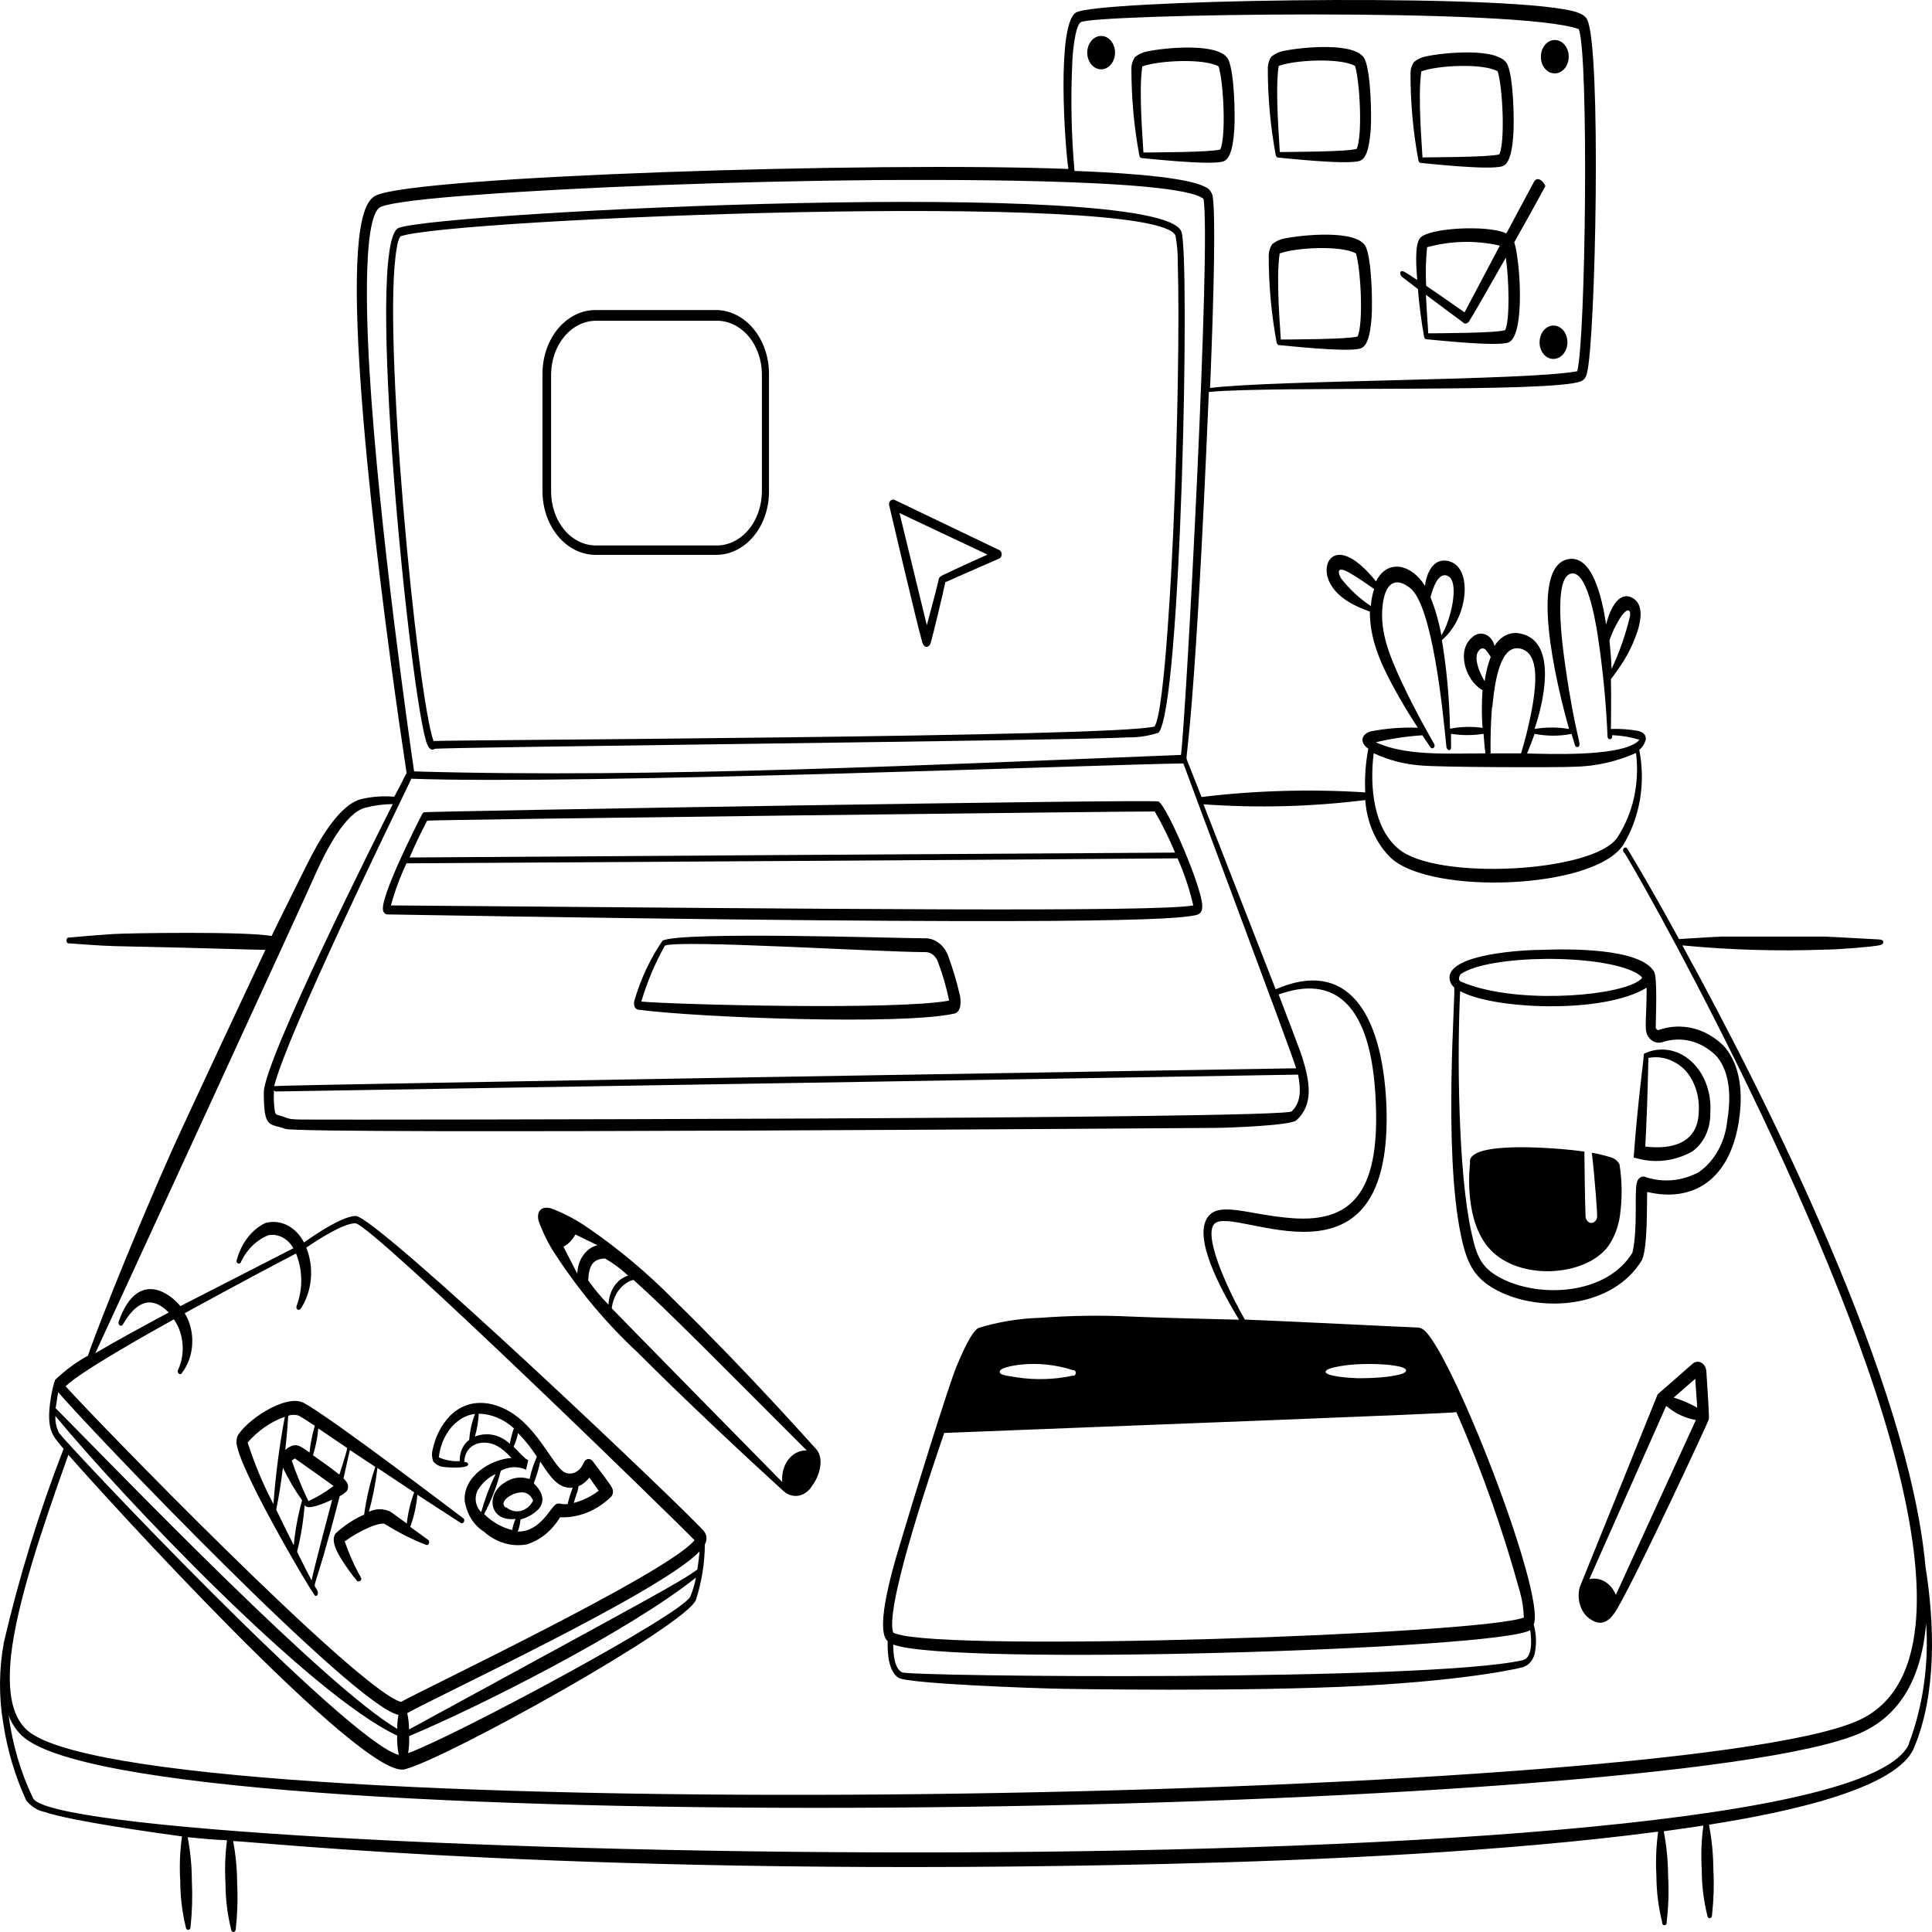 <svg width="36" height="36" viewBox="0 0 36 36" fill="none" xmlns="http://www.w3.org/2000/svg">
<path d="M24.07 20.706H24.059H24.07ZM8.258 27.333C8.33 27.346 8.724 27.369 8.724 27.287C8.724 27.24 8.652 27.242 8.652 27.242C8.661 26.878 9.046 26.788 9.32 26.978C9.396 27.031 9.466 27.094 9.529 27.167C9.14 27.192 8.625 27.51 8.659 27.971C8.679 28.091 8.721 28.205 8.782 28.303C8.844 28.401 8.923 28.481 9.014 28.537C9.127 28.639 9.256 28.712 9.394 28.754C9.531 28.795 9.674 28.803 9.815 28.778C10.064 28.701 10.284 28.523 10.436 28.273C10.779 28.286 11.115 28.152 11.383 27.894C11.394 27.883 11.403 27.87 11.41 27.855C11.417 27.839 11.421 27.823 11.422 27.805C11.422 27.726 11.422 27.73 11.044 27.226C11.033 27.212 11.019 27.201 11.004 27.194C10.989 27.187 10.973 27.184 10.957 27.187C10.941 27.189 10.926 27.196 10.913 27.206C10.899 27.217 10.888 27.232 10.881 27.249C10.874 27.259 10.868 27.269 10.864 27.28C10.834 27.348 10.785 27.401 10.726 27.431C10.667 27.461 10.601 27.466 10.54 27.444C10.351 27.378 10.106 26.776 9.661 26.417C9.273 26.104 8.752 26.011 8.385 26.383C8.227 26.546 8.114 26.763 8.063 27.006C8.042 27.08 8.046 27.162 8.074 27.233C8.124 27.291 8.189 27.326 8.258 27.333ZM8.97 28.176C8.918 28.131 8.882 28.065 8.869 27.99C8.856 27.915 8.867 27.837 8.9 27.771C8.984 27.632 9.101 27.526 9.235 27.467C9.127 27.688 9.038 27.921 8.97 28.164V28.176ZM10.754 27.817C10.799 27.653 10.754 27.71 10.83 27.669C10.887 27.635 10.939 27.588 10.983 27.533L11.155 27.778C11.013 27.887 10.855 27.963 10.69 28.005C10.708 27.946 10.739 27.855 10.754 27.805V27.817ZM10.068 27.237C10.248 27.508 10.398 27.748 10.672 27.721C10.633 27.819 10.601 27.921 10.578 28.026C10.44 28.037 10.421 27.998 10.366 28.026C10.258 28.076 10.08 28.541 9.648 28.539C9.675 28.467 9.692 28.39 9.699 28.312C9.821 28.282 9.936 28.218 10.032 28.123C10.074 28.08 10.101 28.02 10.108 27.955C10.108 27.876 10.085 27.773 9.945 27.639C9.997 27.507 10.039 27.368 10.068 27.226V27.237ZM9.432 28.096C9.265 27.989 9.549 27.801 9.733 27.808C9.775 27.808 9.817 27.823 9.852 27.85C9.888 27.877 9.916 27.916 9.934 27.962C9.909 28.011 9.875 28.053 9.836 28.086C9.796 28.119 9.752 28.142 9.705 28.153C9.658 28.165 9.61 28.164 9.563 28.153C9.516 28.141 9.471 28.118 9.432 28.085V28.096ZM9.655 26.706C9.784 26.837 9.901 26.984 10.004 27.144C9.944 27.275 9.898 27.415 9.868 27.56C9.788 27.532 9.705 27.525 9.622 27.538C9.54 27.551 9.461 27.584 9.39 27.635C9.044 27.862 9.125 28.36 9.606 28.303C9.578 28.368 9.557 28.438 9.544 28.51C9.352 28.464 9.172 28.361 9.021 28.212C9.155 27.962 9.26 27.69 9.332 27.405C9.405 27.365 9.485 27.342 9.566 27.339C9.647 27.336 9.728 27.352 9.803 27.387L9.843 27.208L9.801 27.185C9.712 27.112 9.673 27.056 9.57 26.958C9.608 26.875 9.637 26.786 9.655 26.694V26.706ZM8.921 26.342C9.158 26.347 9.387 26.443 9.576 26.615C9.542 26.707 9.517 26.804 9.5 26.903C9.409 26.818 9.302 26.761 9.189 26.738C9.075 26.714 8.958 26.725 8.849 26.769C8.889 26.631 8.913 26.488 8.921 26.342ZM8.487 26.519C8.592 26.421 8.718 26.361 8.851 26.347C8.792 26.5 8.755 26.663 8.743 26.831C8.686 26.871 8.64 26.93 8.609 26.999C8.578 27.069 8.563 27.147 8.567 27.226C8.434 27.235 8.301 27.211 8.176 27.155C8.205 26.903 8.315 26.674 8.483 26.519H8.487ZM5.658 26.14C5.317 25.963 4.559 26.488 4.421 26.769C4.401 26.831 4.401 26.9 4.421 26.962C4.541 27.505 5.654 29.423 5.86 29.721C5.896 29.775 5.946 29.7 5.913 29.636C5.815 29.441 5.826 29.834 6.33 27.878C6.377 27.856 6.42 27.825 6.459 27.787C6.476 27.764 6.486 27.733 6.486 27.702C6.486 27.671 6.476 27.64 6.459 27.617C6.442 27.591 6.422 27.568 6.4 27.549L6.519 27.019L6.993 27.333C6.897 27.62 6.827 27.918 6.785 28.223C6.594 28.306 6.415 28.424 6.254 28.573C6.143 28.721 6.319 28.994 6.429 29.157C6.538 29.321 6.631 29.432 6.652 29.457C6.673 29.482 6.739 29.457 6.733 29.416C6.721 29.383 6.705 29.353 6.686 29.325C6.583 29.134 6.495 28.931 6.423 28.721C6.57 28.615 6.725 28.527 6.887 28.457C6.946 28.432 7.127 28.364 7.177 28.401C7.42 28.554 7.673 28.682 7.934 28.785C7.945 28.791 7.957 28.791 7.968 28.787C7.979 28.782 7.988 28.772 7.993 28.759C7.998 28.747 7.998 28.732 7.995 28.719C7.991 28.706 7.983 28.695 7.972 28.689L7.644 28.451C7.714 28.261 7.759 28.059 7.777 27.853L8.586 28.378C8.635 28.412 8.673 28.319 8.637 28.294C8.601 28.269 6.146 26.397 5.658 26.14ZM5.37 26.381C5.436 26.357 5.507 26.357 5.573 26.381C5.616 26.404 5.722 26.472 5.866 26.567C5.818 26.728 5.785 26.895 5.768 27.065C5.641 26.978 5.565 26.912 5.465 26.933C5.41 26.948 5.359 26.977 5.315 27.019C5.334 26.842 5.351 26.706 5.37 26.381ZM4.613 26.881C4.809 26.656 5.047 26.491 5.308 26.399C5.206 26.935 5.136 27.478 5.095 28.026C4.904 27.663 4.743 27.279 4.614 26.878L4.613 26.881ZM5.472 28.791C5.368 28.584 5.254 28.355 5.147 28.13C5.211 27.805 5.232 27.655 5.272 27.349C5.375 27.564 5.495 27.768 5.629 27.957C5.553 28.228 5.501 28.508 5.474 28.791H5.472ZM5.804 29.446C5.735 29.316 5.648 29.141 5.535 28.916C5.607 28.631 5.654 28.338 5.677 28.042C5.718 28.162 6.09 27.989 6.19 27.944C6.116 28.223 5.859 29.196 5.806 29.446H5.804ZM5.747 27.971C5.629 27.727 5.526 27.475 5.436 27.215L5.495 27.176C5.521 27.194 6.169 27.653 6.216 27.689C6.069 27.802 5.912 27.896 5.749 27.971H5.747ZM6.315 27.471C6.173 27.358 5.98 27.219 5.832 27.117C5.883 26.956 5.916 26.788 5.931 26.617L6.468 26.981C6.459 27.067 6.395 27.244 6.326 27.471H6.315ZM7.569 28.38L7.277 28.169C7.147 28.107 7.003 28.107 6.874 28.169C6.947 27.903 7 27.63 7.033 27.353L7.718 27.808C7.648 27.993 7.602 28.19 7.58 28.391L7.569 28.38Z" fill="black"/>
<path d="M35.878 29.189C35.571 25.763 32.928 20.494 31.348 17.616C32.23 17.701 33.115 17.727 33.999 17.695C34.251 17.695 34.91 17.641 35.037 17.611C35.111 17.593 35.122 17.509 35.011 17.505C34.899 17.5 34.103 17.454 33.996 17.452H32.07C31.774 17.466 31.312 17.498 31.286 17.498C30.718 16.459 30.322 15.81 30.318 15.807C30.314 15.802 30.308 15.798 30.303 15.795C30.297 15.793 30.291 15.791 30.284 15.792C30.278 15.793 30.272 15.794 30.267 15.798C30.261 15.801 30.256 15.806 30.253 15.812C30.249 15.818 30.246 15.825 30.245 15.832C30.243 15.839 30.243 15.847 30.244 15.854C30.245 15.861 30.248 15.868 30.251 15.874C30.255 15.88 30.259 15.886 30.265 15.889C30.352 15.973 34.179 22.682 35.349 27.303C35.814 29.137 36.088 31.438 34.592 32.074C31.039 33.596 3.215 34.092 0.585 32.301C0.219 32.054 0.134 31.538 0.206 30.843C0.318 29.877 0.751 28.571 1.274 27.108C1.863 27.789 6.749 33.172 7.54 32.969C8.332 32.767 12.784 30.286 12.968 29.811C13.074 29.482 13.131 29.131 13.134 28.778C13.157 28.741 13.167 28.695 13.164 28.649C13.16 28.604 13.143 28.561 13.115 28.53C12.822 28.18 6.999 22.641 6.624 22.657C6.362 22.671 5.889 22.993 5.664 23.152C5.591 23.009 5.482 22.897 5.353 22.831C5.224 22.766 5.081 22.752 4.944 22.789C4.815 22.851 4.7 22.948 4.607 23.071C4.514 23.195 4.445 23.342 4.406 23.502C4.408 23.515 4.414 23.526 4.422 23.534C4.43 23.541 4.44 23.546 4.451 23.546C4.461 23.546 4.471 23.541 4.479 23.534C4.488 23.526 4.493 23.515 4.495 23.502C4.609 23.271 4.79 23.098 5.003 23.016C5.091 23 5.182 23.014 5.264 23.057C5.346 23.1 5.416 23.17 5.467 23.259L3.361 24.338C3.249 24.201 3.11 24.099 2.956 24.045C2.596 23.932 2.353 24.216 2.21 24.631C2.206 24.643 2.207 24.656 2.211 24.668C2.214 24.68 2.221 24.689 2.231 24.695C2.24 24.702 2.25 24.704 2.261 24.702C2.271 24.7 2.28 24.693 2.287 24.684C2.53 24.263 2.81 24.12 3.145 24.456C2.74 24.672 2.174 24.979 1.776 25.215C1.804 25.161 5.891 16.282 5.891 16.259C6.071 15.86 6.432 15.144 6.806 15.051C6.974 15.007 7.146 14.984 7.319 14.983C7.056 15.505 4.919 19.754 4.916 20.354C4.916 21.035 5.014 20.928 5.317 21.035C5.62 21.142 22.575 21.017 22.605 21.017C22.898 21.017 24.046 20.971 24.152 20.878C24.482 20.587 24.408 20.154 24.264 19.697C24.23 19.588 24.057 19.136 23.826 18.531C24.82 18.172 25.569 18.629 25.637 20.576C25.705 22.26 25.152 22.773 24.093 22.7C23.243 22.641 22.656 22.341 22.47 22.739C22.262 23.182 22.838 24.177 23.088 24.591C23.052 24.591 21.467 24.552 21.067 24.532C20.504 24.505 19.94 24.514 19.378 24.556C18.991 24.567 18.606 24.63 18.23 24.745C18.088 24.829 17.905 25.268 17.827 25.452C17.674 25.813 16.975 28.08 16.782 28.735C16.668 29.112 16.284 30.361 16.541 30.581C16.532 30.825 16.564 31.149 16.742 31.263C16.92 31.377 19.367 31.459 19.554 31.463C19.885 31.474 23.235 31.527 25.373 31.413C27.511 31.299 28.445 31.054 28.39 31.061C28.444 31.042 28.493 31.005 28.531 30.954C28.569 30.904 28.594 30.841 28.604 30.775C28.633 30.607 28.624 30.433 28.578 30.27C28.816 29.714 27.012 25.093 26.512 24.768C26.482 24.748 26.449 24.737 26.415 24.736C26.315 24.736 24.069 24.622 23.196 24.588C23.006 24.268 22.391 23.062 22.628 22.805C22.987 22.428 25.993 24.318 25.832 20.556C25.748 18.854 25.095 17.857 23.77 18.434C23.654 18.134 22.684 15.648 22.425 14.987C23.43 15.059 24.438 15.033 25.44 14.908C25.454 15.12 25.505 15.326 25.589 15.513C25.673 15.7 25.789 15.865 25.928 15.996C26.686 16.678 29.701 16.575 30.248 15.742C30.401 15.49 30.507 15.201 30.559 14.896C30.61 14.59 30.605 14.275 30.545 13.972C30.596 13.933 30.635 13.877 30.657 13.81C30.687 13.74 30.657 13.651 30.526 13.62C30.358 13.589 30.187 13.577 30.017 13.583C30.017 13.397 30.026 13.049 30.017 12.654C30.034 12.64 30.157 12.463 30.17 12.443C30.321 12.231 30.44 11.99 30.523 11.729C30.585 11.518 30.61 11.275 30.445 11.157C30.191 10.991 30.013 11.295 29.928 11.636C29.848 11.111 29.665 10.341 29.225 10.418C28.479 10.555 28.994 12.725 29.237 13.583C29.024 13.547 28.808 13.547 28.595 13.583C28.831 12.87 28.953 11.947 28.345 11.809C28.253 11.784 28.156 11.793 28.068 11.833C27.98 11.874 27.904 11.944 27.849 12.036C27.836 11.985 27.814 11.938 27.782 11.9C27.751 11.862 27.712 11.834 27.669 11.819C27.626 11.804 27.581 11.803 27.538 11.814C27.494 11.826 27.454 11.851 27.421 11.886C27.142 12.127 27.301 12.679 27.625 12.861C27.608 13.094 27.608 13.329 27.625 13.563C27.424 13.534 27.22 13.539 27.019 13.579C27.008 13.024 26.957 12.471 26.868 11.927C26.983 11.829 27.079 11.703 27.152 11.557C27.224 11.412 27.271 11.25 27.288 11.082C27.314 10.78 27.226 10.528 27.015 10.462C26.752 10.38 26.597 10.6 26.551 10.916C26.318 10.53 25.862 10.391 25.64 10.834C24.93 9.948 24.587 10.444 24.767 10.834C24.902 11.134 25.252 11.302 25.525 11.395C25.525 11.904 25.714 12.334 25.949 12.772C26.106 13.068 26.282 13.351 26.419 13.56C26.124 13.549 25.829 13.572 25.538 13.629C25.36 13.685 25.332 13.84 25.497 13.951C25.445 14.218 25.425 14.492 25.44 14.765C24.422 14.7 23.403 14.729 22.389 14.851C22.325 14.685 22.133 14.201 22.111 14.144C22.088 14.088 22.27 13.429 22.525 7.304C23.699 7.186 28.979 7.326 29.464 7.102C29.492 7.09 29.516 7.069 29.535 7.042C29.554 7.015 29.567 6.982 29.572 6.947C29.733 6.313 29.843 0.865 29.572 0.359C29.506 0.234 29.269 0.195 29.138 0.172C27.451 -0.123 20.41 0.004 20.048 0.234C19.687 0.463 19.84 2.703 19.908 3.148C16.251 3.008 7.807 3.282 7.012 3.639C6.823 3.721 6.753 4.032 6.715 4.266C6.4 6.213 7.283 12.479 7.578 14.415C7.559 14.415 7.578 14.415 7.347 14.846C7.152 14.829 6.955 14.841 6.762 14.883C6.33 14.962 5.933 15.678 5.713 16.123C5.703 16.146 5.145 17.259 5.061 17.441C4.586 17.352 2.376 17.386 2.096 17.405C1.816 17.423 1.528 17.448 1.274 17.471C1.229 17.471 1.225 17.575 1.274 17.577C1.804 17.616 1.999 17.63 2.41 17.636C3.416 17.654 4.899 17.704 4.946 17.698C4.847 17.904 3.389 21.017 3.194 21.458C2.346 23.366 1.679 25.113 1.639 25.261C1.419 25.381 1.213 25.534 1.024 25.715C0.963 25.915 0.927 26.125 0.916 26.338C0.907 26.703 1.016 26.792 1.185 26.997C0.733 28.159 0.361 29.364 0.073 30.6C-0.02 31.099 -0.024 31.618 0.062 32.12C0.139 32.621 0.284 33.105 0.49 33.551C0.583 33.664 0.703 33.739 0.833 33.764C1.331 33.933 2.874 34.148 3.391 34.219C3.352 34.496 3.341 34.779 3.359 35.059C3.36 35.349 3.395 35.636 3.463 35.914C3.464 35.92 3.466 35.927 3.468 35.933C3.471 35.939 3.475 35.944 3.479 35.949C3.484 35.953 3.489 35.956 3.494 35.958C3.5 35.96 3.506 35.961 3.511 35.96C3.517 35.959 3.523 35.957 3.528 35.954C3.533 35.951 3.537 35.946 3.541 35.941C3.544 35.935 3.547 35.929 3.549 35.923C3.55 35.916 3.551 35.909 3.55 35.902C3.581 35.619 3.589 35.333 3.575 35.048C3.574 34.773 3.548 34.5 3.497 34.233C3.759 34.26 4.01 34.282 4.23 34.291C4.195 34.557 4.186 34.826 4.202 35.093C4.202 35.383 4.237 35.67 4.306 35.948C4.306 35.962 4.31 35.975 4.319 35.985C4.327 35.995 4.338 36 4.349 36C4.361 36 4.372 35.995 4.38 35.985C4.388 35.975 4.393 35.962 4.393 35.948C4.424 35.665 4.433 35.379 4.419 35.093C4.418 34.828 4.393 34.564 4.344 34.305C4.766 34.316 10.981 34.987 21.715 34.732C24.591 34.664 28.049 34.505 30.897 34.13C30.86 34.404 30.849 34.682 30.865 34.959C30.866 35.248 30.902 35.535 30.971 35.811C30.97 35.819 30.97 35.827 30.972 35.834C30.973 35.842 30.976 35.849 30.98 35.855C30.984 35.861 30.989 35.866 30.995 35.869C31.001 35.873 31.007 35.874 31.014 35.874C31.02 35.874 31.027 35.873 31.033 35.869C31.038 35.866 31.044 35.861 31.048 35.855C31.052 35.849 31.055 35.842 31.056 35.834C31.058 35.827 31.058 35.819 31.056 35.811C31.09 35.529 31.099 35.242 31.083 34.957C31.081 34.677 31.054 34.397 31.002 34.123C31.212 34.096 31.698 34.023 31.74 34.017C31.703 34.289 31.693 34.566 31.71 34.841C31.71 35.131 31.745 35.418 31.814 35.696C31.815 35.709 31.821 35.722 31.83 35.731C31.839 35.739 31.851 35.744 31.862 35.742C31.874 35.741 31.884 35.734 31.892 35.723C31.899 35.712 31.902 35.698 31.901 35.684C31.932 35.402 31.941 35.116 31.926 34.832C31.924 34.552 31.897 34.273 31.844 34.001C32.698 33.862 35.31 33.44 35.666 32.565C36.086 31.567 36.052 30.27 35.878 29.189ZM18.645 25.531C18.666 25.47 19.3 25.304 19.993 25.531C20 25.529 20.006 25.53 20.013 25.532C20.019 25.533 20.025 25.537 20.03 25.541C20.035 25.546 20.039 25.553 20.042 25.56C20.044 25.567 20.046 25.575 20.046 25.582C20.046 25.59 20.044 25.598 20.042 25.605C20.039 25.612 20.035 25.618 20.03 25.623C20.025 25.628 20.019 25.631 20.013 25.633C20.006 25.635 20 25.635 19.993 25.633C19.648 25.707 19.296 25.718 18.948 25.665C18.785 25.633 18.579 25.631 18.639 25.531H18.645ZM28.381 30.934C26.629 31.334 16.952 31.243 16.806 31.161C16.66 31.079 16.647 30.816 16.643 30.643C17.692 31.052 27.943 30.736 28.513 30.375C28.544 30.575 28.551 30.895 28.375 30.934H28.381ZM24.705 25.556C24.705 25.479 25.122 25.436 25.14 25.433C25.388 25.41 25.637 25.41 25.885 25.433C26.023 25.452 26.214 25.474 26.199 25.545C26.184 25.615 25.898 25.645 25.849 25.654C25.664 25.674 25.478 25.683 25.292 25.681C25.167 25.677 24.692 25.649 24.699 25.556H24.705ZM27.138 26.313C27.612 27.396 28.01 28.524 28.328 29.686C28.368 29.833 28.39 29.986 28.394 30.141C27.54 30.459 17.696 30.786 16.7 30.443C16.653 30.427 16.64 30.443 16.628 30.348C16.556 29.73 17.399 27.274 17.594 26.701C21.177 26.558 27.101 26.338 27.133 26.313H27.138ZM25.544 11.293C25.337 11.157 25.149 10.982 24.987 10.775C24.913 10.641 24.93 10.548 25.148 10.675C25.284 10.75 25.476 10.884 25.605 10.977C25.571 11.079 25.551 11.185 25.544 11.293ZM30.089 11.7C30.24 11.373 30.39 11.28 30.375 11.473C30.293 11.818 30.178 12.151 30.03 12.463C30.019 12.236 30.006 12.084 29.99 11.934C29.998 11.902 30.036 11.807 30.083 11.7H30.089ZM29.284 13.676C29.322 13.806 29.346 13.883 29.348 13.888C29.35 13.894 29.354 13.9 29.358 13.905C29.362 13.91 29.366 13.914 29.372 13.917C29.377 13.919 29.383 13.921 29.388 13.921C29.394 13.921 29.4 13.92 29.405 13.917C29.488 13.879 29.365 13.785 29.168 12.415C29.11 12.007 28.936 10.746 29.28 10.687C29.56 10.637 29.712 11.47 29.765 11.8C29.863 12.435 29.927 13.077 29.954 13.722C29.954 13.734 29.958 13.747 29.965 13.756C29.971 13.766 29.981 13.772 29.991 13.774C30.002 13.776 30.012 13.774 30.021 13.767C30.03 13.76 30.037 13.75 30.04 13.738C30.04 13.725 30.04 13.712 30.04 13.699C30.211 13.705 30.381 13.733 30.547 13.783C30.526 13.813 30.499 13.836 30.469 13.851C30.072 14.097 28.869 14.049 28.454 14.04C28.511 13.904 28.551 13.799 28.595 13.674C28.821 13.719 29.052 13.72 29.278 13.676H29.284ZM27.807 13.179C27.85 12.725 27.947 12 28.329 12.086C28.712 12.172 28.616 12.838 28.532 13.283C28.481 13.539 28.418 13.791 28.343 14.038H27.775C27.77 13.751 27.779 13.464 27.801 13.179H27.807ZM27.566 12.111C27.575 12.101 27.586 12.093 27.597 12.088C27.608 12.083 27.621 12.081 27.633 12.082C27.645 12.084 27.657 12.088 27.668 12.095C27.678 12.101 27.688 12.111 27.695 12.122C27.725 12.159 27.753 12.198 27.777 12.241C27.723 12.385 27.685 12.538 27.665 12.695C27.566 12.531 27.439 12.234 27.566 12.111ZM26.97 10.73C27.216 10.823 27.023 11.6 26.858 11.836C26.813 11.592 26.745 11.354 26.655 11.127C26.71 10.927 26.803 10.666 26.97 10.727V10.73ZM26.504 13.701C26.597 13.842 26.657 13.929 26.657 13.929C26.665 13.938 26.675 13.943 26.686 13.944C26.696 13.944 26.706 13.94 26.715 13.933C26.723 13.925 26.729 13.914 26.731 13.901C26.733 13.889 26.731 13.876 26.726 13.865C26.726 13.865 26.39 13.292 26.114 12.7C25.906 12.245 25.707 11.791 25.762 11.289C25.805 10.893 25.979 10.725 26.273 10.955C26.697 11.282 26.89 13.299 26.951 13.908C26.951 13.924 26.956 13.939 26.964 13.952C26.973 13.965 26.984 13.974 26.996 13.979C27.047 13.979 27.04 13.913 27.038 13.881C27.036 13.849 27.038 13.69 27.038 13.674C27.239 13.705 27.443 13.705 27.644 13.674C27.655 13.84 27.669 13.97 27.678 14.038C27.006 14.038 26.193 14.092 25.637 13.831C25.923 13.763 26.213 13.72 26.504 13.701ZM25.597 14.035C25.874 14.164 26.166 14.241 26.462 14.262C26.797 14.299 29.079 14.303 29.339 14.287C29.73 14.28 30.117 14.193 30.485 14.031C30.52 14.31 30.506 14.594 30.446 14.867C30.385 15.139 30.277 15.394 30.131 15.614C29.67 16.262 26.76 16.41 26.061 15.819C25.601 15.439 25.517 14.681 25.597 14.033V14.035ZM24.071 20.706C24.11 20.858 6.054 20.865 6.035 20.862C5.277 20.862 5.467 20.862 5.213 20.787C5.145 20.769 5.131 20.769 5.118 20.69C5.102 20.565 5.098 20.439 5.105 20.313C5.109 20.322 5.115 20.329 5.123 20.334C5.131 20.338 5.14 20.34 5.149 20.338C5.149 20.338 24.065 20.029 24.188 20.024C24.239 20.29 24.247 20.538 24.071 20.706ZM29.398 6.918C29.398 6.918 29.409 6.895 29.413 6.902C29.416 6.908 29.398 6.915 29.388 6.918H29.398ZM19.98 1.188C19.98 1.04 20.029 0.481 20.139 0.413C20.389 0.263 28.333 0.136 29.418 0.543C29.608 1.02 29.547 6.379 29.388 6.918C28.456 7.092 23.768 7.079 22.548 7.229C22.622 5.441 22.654 3.935 22.593 3.641C22.582 3.603 22.563 3.569 22.538 3.541C22.514 3.513 22.484 3.492 22.451 3.48C22.037 3.264 20.476 3.203 20.022 3.185C19.963 2.522 19.949 1.854 19.98 1.188ZM6.885 6.908C6.857 6.431 6.717 4.023 7.095 3.855C7.285 3.775 7.951 3.696 8.919 3.628C10.773 3.489 13.695 3.378 16.354 3.355C16.945 3.355 21.936 3.303 22.425 3.705C22.569 4.491 22.109 13.224 22.006 14.067C17.532 14.242 12.229 14.506 7.716 14.374C7.641 13.854 7.061 9.839 6.885 6.908ZM7.658 14.526C7.658 14.521 7.658 14.515 7.658 14.51C10.849 14.628 20.834 14.235 22.05 14.226C22.184 14.601 24.073 19.627 24.152 19.906C24.131 19.906 5.133 20.215 5.109 20.238C5.347 19.279 7.321 15.226 7.658 14.526ZM12.864 29.748C12.723 30.075 8.478 32.351 7.605 32.667C7.622 32.562 7.628 32.456 7.624 32.349C8.913 31.813 11.712 30.398 12.968 29.396C12.944 29.518 12.909 29.637 12.864 29.75V29.748ZM12.994 29.246C12.616 29.514 12.254 29.7 7.622 32.226C7.622 32.124 7.61 32.021 7.588 31.922C8.194 31.581 12.303 29.671 13.036 28.909C13.026 29.007 13.013 29.125 12.994 29.248V29.246ZM3.24 24.584C3.331 24.712 3.387 24.871 3.401 25.039C3.416 25.207 3.387 25.376 3.319 25.524C3.289 25.581 3.361 25.64 3.391 25.581C3.506 25.431 3.573 25.239 3.582 25.037C3.592 24.834 3.542 24.634 3.442 24.47C4.363 23.963 5.268 23.486 5.516 23.357C5.578 23.508 5.611 23.674 5.613 23.843C5.615 24.011 5.586 24.178 5.527 24.332C5.505 24.404 5.573 24.431 5.605 24.384C5.709 24.225 5.774 24.034 5.792 23.833C5.81 23.633 5.781 23.43 5.707 23.248C5.912 23.109 6.389 22.794 6.622 22.794C6.913 22.794 12.831 28.569 12.941 28.7C12.447 29.311 7.858 31.49 7.472 31.713C6.658 31.486 1.689 26.358 1.223 25.831C1.513 25.543 2.914 24.765 3.24 24.584ZM1.079 25.936C1.67 26.628 6.599 31.79 7.425 31.954C7.408 32.039 7.401 32.127 7.402 32.215C6.076 31.438 2.289 27.503 1.035 26.238C1.041 26.238 1.069 26.015 1.085 25.936H1.079ZM1.107 26.715C1.054 26.617 1.027 26.502 1.032 26.385C2.27 27.885 5.766 31.572 7.4 32.34C7.397 32.462 7.407 32.583 7.43 32.701C6.459 32.44 1.236 26.901 1.113 26.715H1.107ZM35.573 32.49C34.35 35.403 1.153 34.641 0.615 33.505C0.387 33.03 0.233 32.509 0.161 31.967C0.234 32.159 0.356 32.318 0.509 32.422C3.296 34.369 31.03 33.86 34.651 32.299C35.418 31.967 35.804 31.252 35.891 30.254C35.942 31.02 35.832 31.789 35.569 32.49H35.573Z" fill="black"/>
<path d="M7.216 17.039C20.607 17.266 21.885 17.127 22.26 17.057C22.349 17.041 22.406 17.005 22.402 16.88C22.402 16.55 21.758 15.04 21.588 14.935C21.512 14.887 7.953 15.117 7.905 15.135C7.897 15.137 7.888 15.142 7.881 15.149C7.874 15.156 7.868 15.164 7.864 15.174C7.735 15.426 7.106 16.671 7.135 16.953C7.138 16.976 7.148 16.997 7.162 17.013C7.177 17.029 7.196 17.038 7.216 17.039ZM7.96 15.292C8.097 15.271 21.436 15.112 21.517 15.121C21.659 15.365 21.785 15.621 21.896 15.887C21.586 15.887 7.705 15.976 7.633 15.978C7.716 15.778 7.826 15.551 7.96 15.292ZM7.582 16.087C7.655 16.087 21.701 16.001 21.942 15.994C22.066 16.272 22.165 16.566 22.235 16.871C21.561 17 15.418 16.937 7.284 16.871C7.36 16.595 7.459 16.33 7.578 16.078L7.582 16.087ZM17.668 17.811C17.63 17.711 17.568 17.626 17.49 17.568C17.412 17.51 17.322 17.481 17.23 17.484C16.749 17.484 12.71 17.35 12.346 17.527C12.114 17.865 11.934 18.25 11.816 18.663C11.805 18.763 11.846 18.809 11.897 18.815C13.034 18.963 16.8 19.104 17.777 18.888C17.899 18.861 17.914 18.706 17.889 18.559C17.831 18.303 17.756 18.054 17.668 17.811ZM11.95 18.663C12.059 18.295 12.207 17.944 12.39 17.62C12.678 17.507 16.422 17.743 17.236 17.741C17.284 17.739 17.332 17.753 17.374 17.783C17.416 17.813 17.449 17.857 17.471 17.909C17.563 18.145 17.634 18.392 17.685 18.645C16.724 18.825 12.647 18.722 11.95 18.663ZM30.82 18.102C30.552 17.661 29.214 17.682 28.765 17.698C28.386 17.698 27.009 17.773 27.009 18.218C27.011 18.254 27.02 18.289 27.035 18.32C27.05 18.352 27.071 18.378 27.096 18.397C27.132 18.431 26.884 21.426 27.225 23.032C27.337 23.564 27.481 23.827 27.903 24.048C28.714 24.47 30.058 24.377 30.598 23.475C30.706 23.212 30.683 22.444 30.693 22.21C31.532 22.41 32.219 22.001 32.397 20.917C32.509 20.22 32.365 19.763 32.117 19.486C31.951 19.324 31.755 19.212 31.546 19.161C31.336 19.11 31.12 19.119 30.914 19.19C30.907 19.193 30.899 19.194 30.892 19.193C30.884 19.191 30.877 19.188 30.871 19.182C30.865 19.177 30.86 19.17 30.857 19.162C30.853 19.154 30.852 19.145 30.852 19.136C30.852 19.015 30.888 18.2 30.82 18.102ZM27.221 18.15C27.733 17.791 29.816 17.764 30.488 18.129C30.511 18.143 30.596 18.195 30.596 18.218C30.596 18.241 30.509 18.295 30.488 18.306C29.981 18.581 28.168 18.706 27.216 18.288C27.149 18.245 27.216 18.159 27.216 18.15H27.221ZM30.967 19.422C31.139 19.363 31.321 19.354 31.496 19.397C31.672 19.44 31.836 19.534 31.975 19.67C32.179 19.897 32.281 20.288 32.187 20.867C32.168 21.068 32.11 21.262 32.017 21.431C31.924 21.6 31.799 21.741 31.653 21.842C31.342 22.009 30.992 22.041 30.664 21.933C30.648 21.925 30.631 21.922 30.614 21.924C30.597 21.925 30.58 21.931 30.565 21.94C30.549 21.949 30.536 21.962 30.525 21.978C30.514 21.994 30.506 22.013 30.501 22.032C30.45 22.205 30.522 22.903 30.418 23.343C29.939 24.123 28.714 24.193 27.988 23.827C27.621 23.639 27.519 23.443 27.42 22.973C27.166 21.858 27.151 19.586 27.208 18.468C27.805 18.806 29.871 18.904 30.683 18.404C30.683 19.108 30.611 19.227 30.759 19.37C30.788 19.396 30.82 19.414 30.855 19.423C30.89 19.432 30.927 19.431 30.962 19.422H30.967ZM12.572 24.236C12.074 23.73 11.539 23.28 10.973 22.891C10.755 22.737 10.523 22.613 10.282 22.521C10.079 22.457 9.994 22.582 10.036 22.748C10.121 22.986 10.234 23.209 10.371 23.409C10.807 24.071 11.308 24.667 11.863 25.183C12.708 26.031 13.803 27.058 14.602 27.787C14.642 27.823 14.689 27.849 14.738 27.862C14.787 27.876 14.838 27.878 14.887 27.869C14.937 27.858 14.985 27.837 15.027 27.804C15.07 27.772 15.107 27.73 15.136 27.68C15.276 27.496 15.363 27.174 15.206 26.999C15.024 26.803 13.912 25.547 12.572 24.236ZM10.757 23.732L10.498 23.23C10.59 23.184 10.668 23.104 10.721 23.003L11.132 23.203C11.029 23.227 10.936 23.293 10.868 23.389C10.8 23.485 10.761 23.606 10.757 23.732ZM11.339 24.311C11.202 24.173 11.075 24.021 10.96 23.857C10.973 23.582 11.045 23.459 11.274 23.45C11.427 23.538 11.571 23.645 11.704 23.77C11.602 23.8 11.511 23.869 11.445 23.967C11.38 24.064 11.342 24.185 11.339 24.311ZM14.577 27.617C14.367 27.405 11.572 24.561 11.399 24.379C11.414 24.252 11.46 24.133 11.532 24.038C11.604 23.943 11.698 23.877 11.803 23.848C12.456 24.429 13.395 25.393 15.033 27.028C14.97 27.024 14.906 27.037 14.847 27.066C14.788 27.095 14.734 27.139 14.691 27.195C14.647 27.251 14.615 27.318 14.595 27.391C14.575 27.464 14.569 27.541 14.577 27.617ZM29.583 30.134C29.82 30.327 29.984 30.238 30.138 29.97C30.517 29.325 31.842 26.469 31.842 26.447C31.842 26.424 31.857 26.467 31.795 25.549C31.792 25.515 31.782 25.482 31.765 25.454C31.748 25.426 31.725 25.404 31.698 25.39C31.672 25.376 31.642 25.371 31.614 25.376C31.585 25.38 31.558 25.394 31.535 25.415L30.888 25.981C30.888 25.981 29.45 29.546 29.435 29.577C29.409 29.677 29.409 29.784 29.436 29.884C29.462 29.983 29.514 30.071 29.583 30.134ZM31.588 25.692C31.6 25.858 31.615 26.079 31.626 26.231C31.486 26.15 31.338 26.087 31.187 26.042L31.588 25.692ZM31.047 26.197C31.211 26.336 31.401 26.427 31.6 26.46C31.571 26.519 30.125 29.686 30.109 29.718C30.065 29.611 29.993 29.524 29.904 29.471C29.814 29.418 29.713 29.402 29.615 29.425C29.763 29.096 30.994 26.31 31.047 26.197Z" fill="black"/>
<path d="M30.176 21.692C30.156 21.657 30.13 21.628 30.1 21.606C30.07 21.584 30.037 21.569 30.002 21.562C29.89 21.526 29.776 21.499 29.661 21.48C29.725 22.021 29.763 22.616 29.761 22.669C29.759 22.703 29.744 22.735 29.722 22.757C29.7 22.779 29.671 22.79 29.642 22.787C29.613 22.783 29.587 22.765 29.568 22.738C29.55 22.711 29.541 22.676 29.544 22.641C29.544 22.603 29.532 22.446 29.523 21.458C29.144 21.401 27.32 21.23 27.392 21.667C27.392 21.689 27.243 22.803 27.822 23.337C28.402 23.87 29.561 23.766 29.966 23.223C30.081 23.058 30.157 22.858 30.186 22.646C30.23 22.33 30.227 22.006 30.176 21.692ZM30.631 19.636C30.631 19.738 30.517 20.519 30.441 21.569L30.532 21.592C30.865 21.677 31.212 21.631 31.523 21.462C31.631 21.39 31.72 21.284 31.781 21.155C31.843 21.026 31.873 20.879 31.869 20.731C31.882 20.546 31.855 20.361 31.791 20.192C31.728 20.024 31.629 19.878 31.505 19.768C31.381 19.658 31.235 19.588 31.082 19.565C30.929 19.542 30.774 19.566 30.631 19.636ZM30.716 19.713C30.837 19.69 30.96 19.698 31.078 19.737C31.196 19.777 31.306 19.846 31.399 19.94C31.489 20.039 31.559 20.162 31.603 20.299C31.647 20.435 31.664 20.582 31.653 20.728C31.636 21.312 31.136 21.424 30.657 21.364C30.68 20.951 30.699 20.476 30.716 19.713ZM12.386 17.62C12.386 17.62 12.388 17.623 12.386 17.62V17.62ZM28.688 6.377C28.687 6.417 28.693 6.457 28.706 6.495C28.718 6.533 28.737 6.567 28.761 6.596C28.784 6.625 28.812 6.648 28.843 6.664C28.874 6.679 28.908 6.688 28.941 6.688C28.993 6.689 29.044 6.672 29.087 6.639C29.13 6.606 29.165 6.557 29.185 6.501C29.206 6.444 29.212 6.381 29.202 6.32C29.193 6.26 29.169 6.203 29.133 6.159C29.096 6.115 29.05 6.085 29 6.072C28.949 6.06 28.897 6.065 28.849 6.089C28.801 6.112 28.761 6.152 28.732 6.203C28.703 6.255 28.688 6.315 28.688 6.377ZM7.961 13.872C8.004 13.974 8.061 13.985 8.097 13.954C8.133 13.922 20.126 13.797 21.018 13.74C21.21 13.743 21.401 13.714 21.586 13.654C22.012 13.199 22.179 4.705 22.012 4.312C21.586 3.292 8.251 3.948 7.431 4.246C6.777 4.482 7.66 13.147 7.961 13.872ZM7.395 4.614C7.395 4.573 7.436 4.414 7.469 4.402C8.376 4.075 21.546 3.537 21.904 4.391C21.935 4.562 21.949 4.737 21.946 4.911C21.978 5.902 21.946 8.024 21.861 9.925C21.844 10.289 21.709 13.267 21.512 13.538C20.726 13.738 8.616 13.783 8.078 13.808C7.772 12.954 7.109 6.113 7.395 4.614ZM28.966 1.367C29.017 1.369 29.068 1.352 29.111 1.318C29.155 1.285 29.189 1.237 29.209 1.18C29.23 1.124 29.236 1.061 29.227 1C29.218 0.94 29.194 0.884 29.158 0.839C29.122 0.795 29.076 0.764 29.026 0.752C28.975 0.739 28.923 0.744 28.875 0.767C28.827 0.79 28.786 0.83 28.757 0.881C28.728 0.932 28.713 0.992 28.712 1.054C28.711 1.094 28.717 1.135 28.73 1.173C28.742 1.211 28.761 1.245 28.785 1.274C28.808 1.303 28.836 1.327 28.867 1.343C28.899 1.359 28.932 1.367 28.966 1.367Z" fill="black"/>
<path d="M11.101 10.339H13.35C13.611 10.338 13.86 10.213 14.044 9.991C14.227 9.77 14.33 9.47 14.329 9.158V6.967C14.329 6.654 14.227 6.354 14.043 6.131C13.86 5.908 13.611 5.781 13.35 5.777H11.101C10.97 5.776 10.841 5.807 10.72 5.866C10.6 5.926 10.49 6.014 10.398 6.124C10.306 6.235 10.233 6.366 10.183 6.511C10.133 6.656 10.108 6.811 10.108 6.967V9.158C10.109 9.313 10.135 9.467 10.185 9.611C10.235 9.755 10.309 9.885 10.401 9.995C10.493 10.104 10.602 10.191 10.722 10.25C10.842 10.309 10.971 10.339 11.101 10.339ZM10.269 6.967C10.273 6.705 10.362 6.454 10.517 6.269C10.672 6.084 10.882 5.979 11.101 5.977H13.35C13.461 5.975 13.571 6 13.673 6.05C13.776 6.099 13.869 6.173 13.948 6.266C14.027 6.359 14.089 6.47 14.132 6.593C14.175 6.715 14.197 6.846 14.197 6.979V9.158C14.196 9.29 14.174 9.422 14.131 9.544C14.088 9.667 14.026 9.778 13.947 9.871C13.869 9.965 13.776 10.039 13.673 10.089C13.571 10.139 13.461 10.165 13.35 10.164H11.101C10.991 10.163 10.883 10.137 10.781 10.086C10.68 10.035 10.588 9.961 10.511 9.867C10.434 9.774 10.373 9.663 10.332 9.541C10.29 9.42 10.269 9.289 10.269 9.158V6.967ZM17.183 11.961C17.221 12.095 17.316 12.066 17.342 11.982C17.378 11.861 17.588 10.995 17.615 10.846C17.761 10.791 17.35 10.961 18.621 10.407C18.634 10.401 18.645 10.39 18.653 10.376C18.661 10.362 18.665 10.346 18.665 10.329C18.665 10.312 18.661 10.295 18.653 10.281C18.645 10.267 18.634 10.257 18.621 10.25L16.674 9.317C16.662 9.31 16.649 9.307 16.636 9.308C16.622 9.309 16.61 9.315 16.599 9.324C16.588 9.333 16.579 9.345 16.573 9.359C16.567 9.374 16.565 9.389 16.566 9.405C16.566 9.405 17.079 11.6 17.183 11.961ZM16.761 9.56L18.401 10.334C18.181 10.432 17.81 10.6 17.632 10.687C17.552 10.723 17.52 10.739 17.501 10.768C17.483 10.798 17.549 10.621 17.27 11.65L16.761 9.56ZM21.23 2.898C21.232 2.912 21.238 2.924 21.247 2.933C21.256 2.942 21.268 2.946 21.279 2.946C21.319 2.946 22.544 3.087 22.794 3.008C22.955 2.955 22.984 2.615 22.999 2.415C23.018 2.112 22.999 1.372 22.893 1.12C22.749 0.779 21.686 0.892 21.378 0.958C21.296 0.972 21.218 1.008 21.149 1.063C21.109 1.119 21.085 1.189 21.082 1.263C21.081 1.813 21.13 2.362 21.23 2.898ZM21.285 1.238C21.584 1.126 22.436 1.083 22.707 1.238C22.8 1.533 22.849 2.549 22.738 2.785C22.561 2.839 21.486 2.839 21.306 2.842C21.3 2.664 21.213 1.708 21.285 1.238ZM23.771 2.889C23.774 2.903 23.78 2.915 23.789 2.924C23.798 2.932 23.809 2.937 23.821 2.937C23.86 2.937 25.086 3.078 25.336 2.998C25.497 2.946 25.525 2.605 25.542 2.405C25.559 2.103 25.542 1.363 25.434 1.111C25.29 0.767 24.228 0.883 23.919 0.949C23.837 0.964 23.759 1 23.69 1.054C23.651 1.11 23.628 1.18 23.624 1.254C23.622 1.804 23.672 2.352 23.771 2.889ZM23.826 1.229C24.126 1.115 24.978 1.074 25.249 1.229C25.341 1.524 25.391 2.54 25.279 2.774C25.103 2.83 24.027 2.83 23.847 2.833C23.842 2.655 23.755 1.699 23.826 1.229ZM26.43 2.989C26.433 3.003 26.439 3.015 26.448 3.024C26.457 3.033 26.468 3.037 26.48 3.037C26.519 3.037 27.744 3.178 27.994 3.098C28.155 3.046 28.184 2.705 28.199 2.505C28.218 2.203 28.199 1.463 28.093 1.21C27.949 0.87 26.887 0.983 26.578 1.049C26.496 1.064 26.418 1.099 26.349 1.154C26.309 1.21 26.285 1.28 26.283 1.354C26.281 1.904 26.33 2.452 26.43 2.989ZM26.485 1.329C26.784 1.217 27.637 1.174 27.907 1.329C28 1.624 28.049 2.639 27.938 2.876C27.762 2.93 26.686 2.93 26.506 2.933C26.5 2.755 26.413 1.799 26.485 1.329ZM23.788 6.384C23.802 6.429 23.832 6.434 23.838 6.431C23.879 6.431 25.103 6.572 25.353 6.493C25.514 6.44 25.542 6.1 25.559 5.9C25.576 5.597 25.559 4.857 25.453 4.607C25.307 4.264 24.245 4.38 23.938 4.443C23.856 4.457 23.777 4.493 23.707 4.548C23.668 4.605 23.644 4.676 23.641 4.75C23.639 5.3 23.689 5.847 23.788 6.384ZM23.845 4.723C24.145 4.611 24.995 4.568 25.266 4.723C25.358 5.018 25.408 6.034 25.296 6.27C25.12 6.324 24.046 6.324 23.866 6.327C23.859 6.15 23.771 5.193 23.845 4.723ZM28.216 4.514C28.519 3.978 28.784 3.494 28.794 3.471C28.803 3.448 28.665 3.244 28.583 3.389C28.004 4.459 28.084 4.357 28.042 4.339C27.709 4.193 26.633 4.243 26.464 4.432C26.351 4.559 26.394 5.02 26.408 5.218C26.286 5.136 26.194 5.077 26.16 5.061C26.072 5.02 26.078 5.123 26.125 5.159L26.421 5.386C26.445 5.685 26.483 5.981 26.536 6.275C26.538 6.288 26.544 6.301 26.553 6.31C26.562 6.319 26.574 6.323 26.586 6.322C26.625 6.322 27.851 6.463 28.101 6.384C28.426 6.275 28.326 4.841 28.216 4.514ZM26.591 4.607C27.037 4.485 27.498 4.475 27.947 4.577L27.29 5.82C27.224 5.775 26.87 5.525 26.574 5.325C26.562 5.088 26.567 4.85 26.591 4.614V4.607ZM28.044 6.152C27.866 6.209 26.792 6.209 26.612 6.211C26.612 6.12 26.584 5.822 26.57 5.493L27.29 6.029C27.308 6.032 27.327 6.028 27.343 6.018C27.36 6.008 27.373 5.993 27.383 5.975C27.443 5.881 27.748 5.35 28.059 4.802C28.118 5.211 28.137 5.956 28.047 6.152H28.044ZM20.514 1.292C20.566 1.293 20.616 1.276 20.659 1.242C20.702 1.209 20.736 1.16 20.756 1.104C20.777 1.047 20.783 0.985 20.773 0.924C20.764 0.863 20.739 0.807 20.703 0.763C20.668 0.719 20.622 0.689 20.571 0.676C20.521 0.664 20.469 0.669 20.421 0.692C20.373 0.715 20.332 0.755 20.304 0.806C20.275 0.857 20.259 0.917 20.259 0.979C20.259 1.061 20.285 1.139 20.333 1.198C20.381 1.257 20.446 1.29 20.514 1.292Z" fill="black"/>
</svg>
